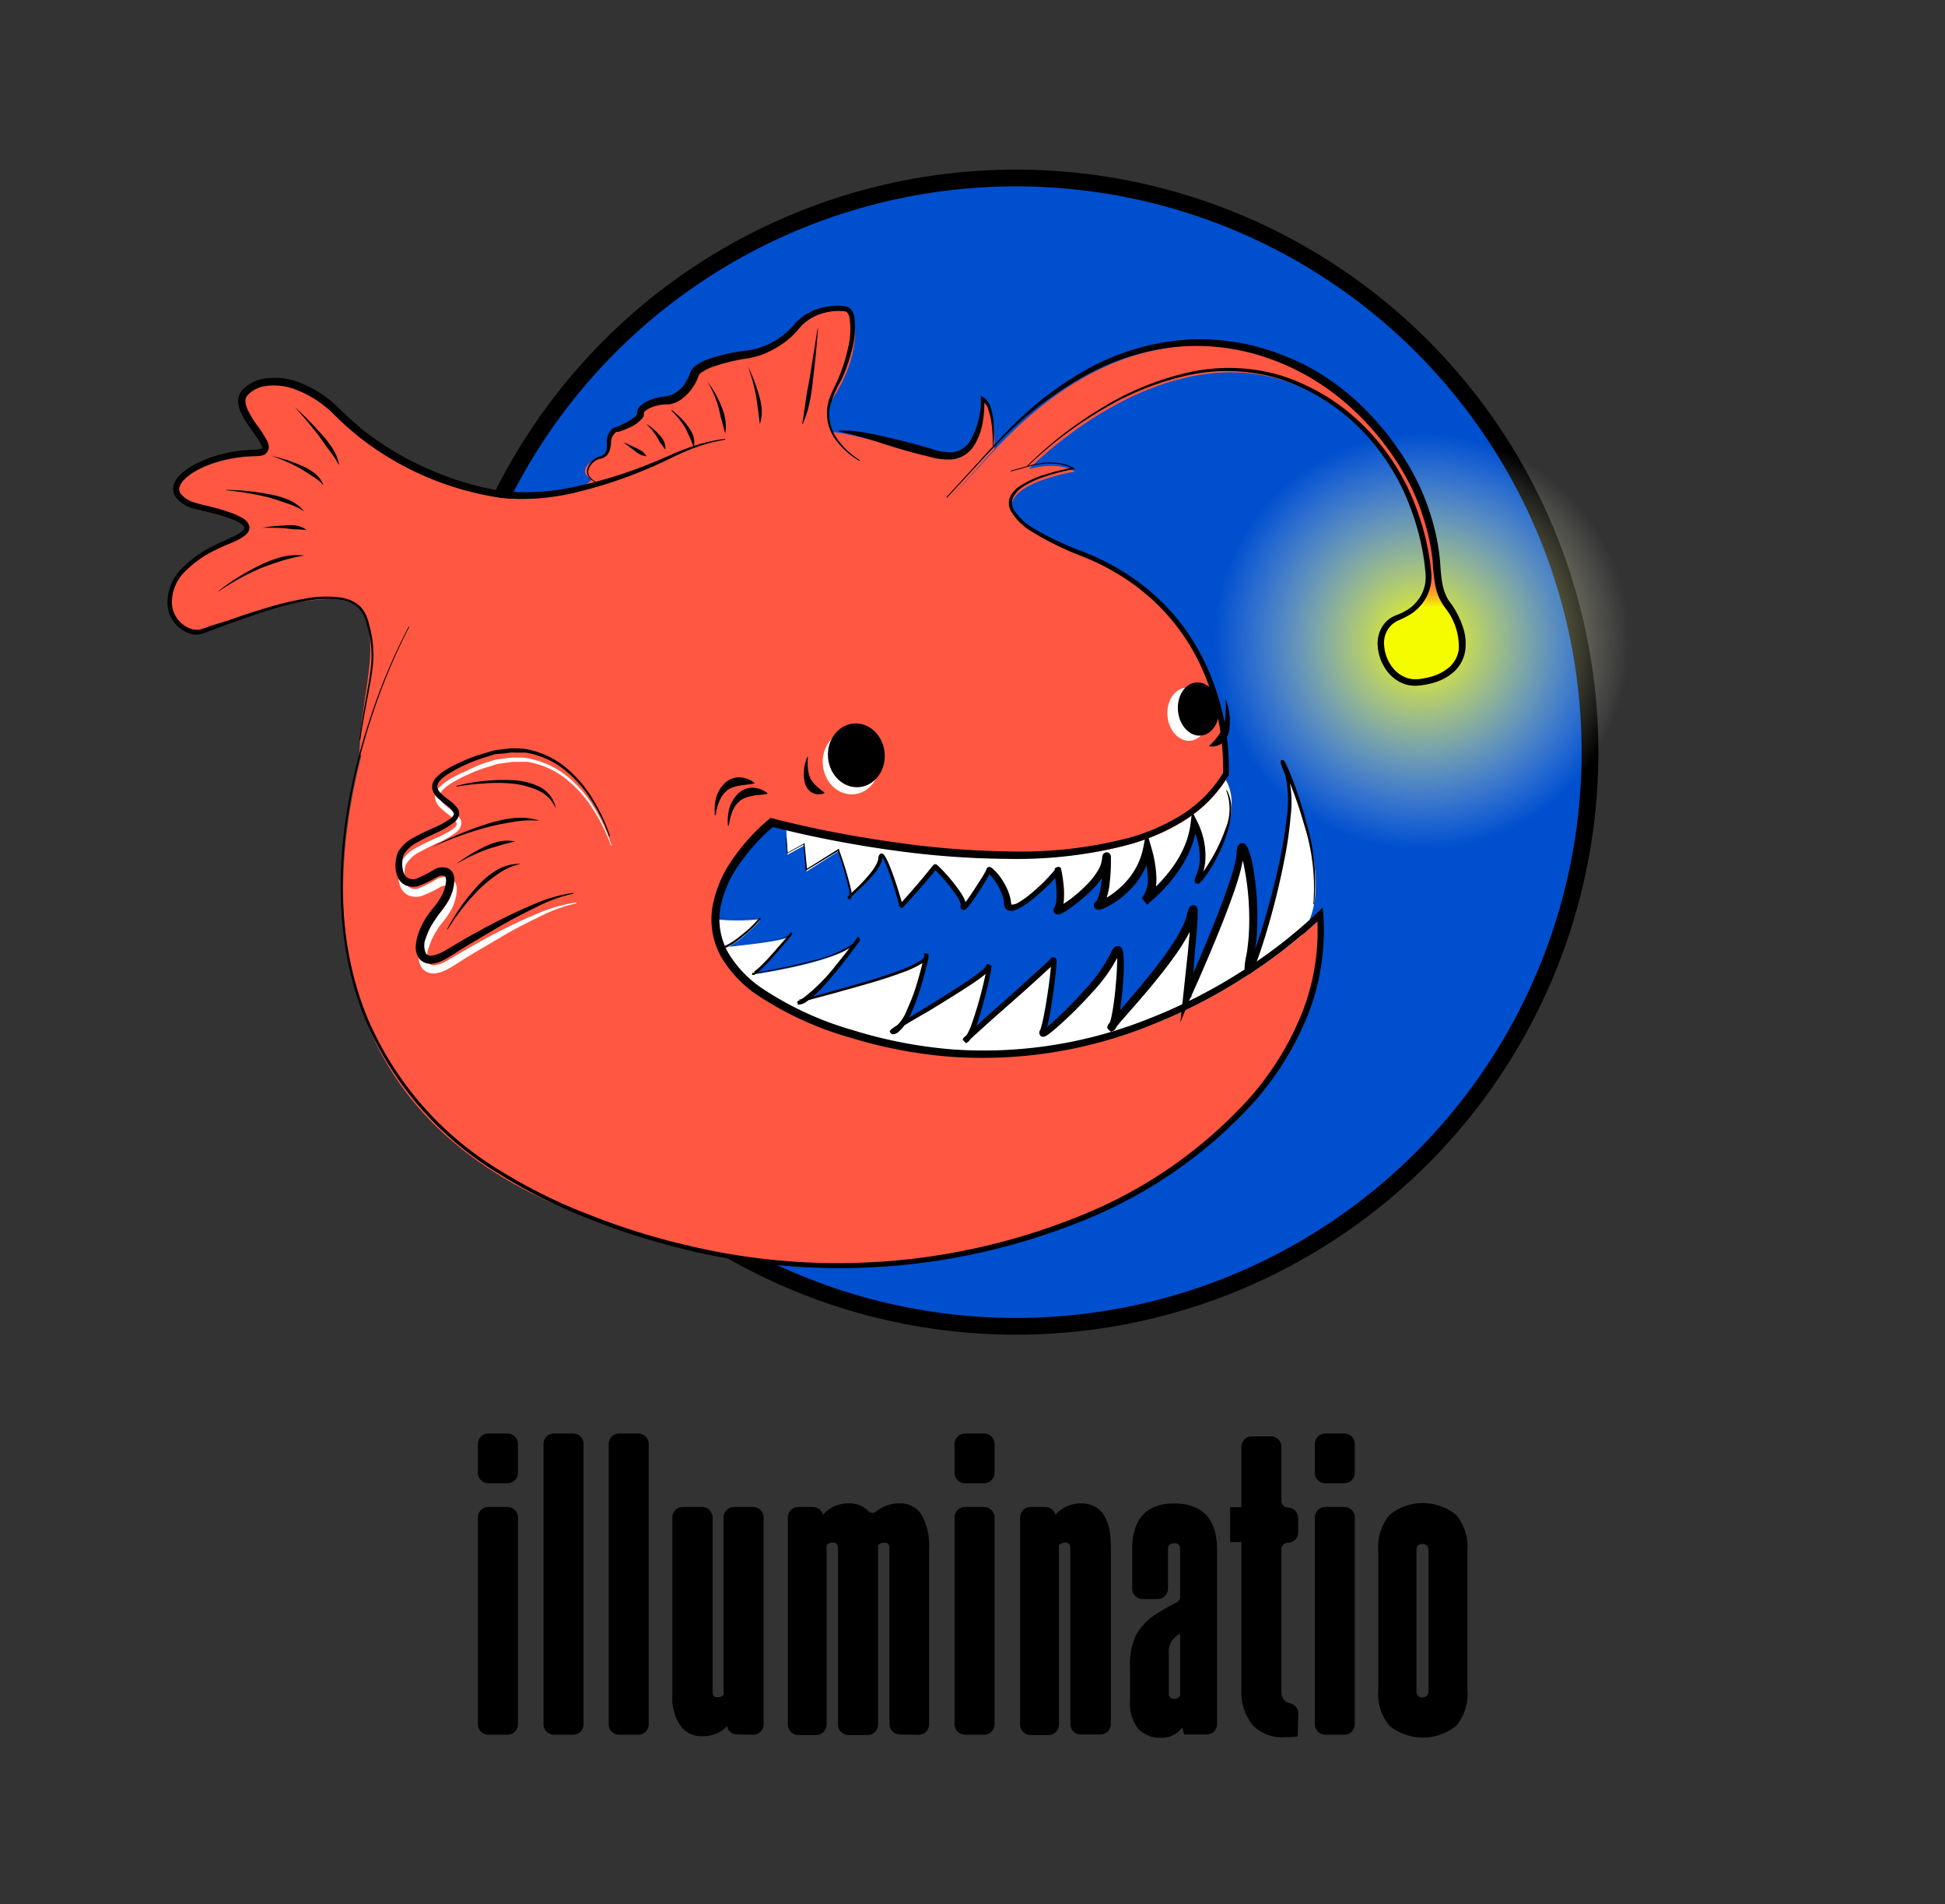 <svg xmlns="http://www.w3.org/2000/svg" xmlns:xlink="http://www.w3.org/1999/xlink" viewBox="0 0 232.14 227.23"><rect x="0" y="0" width="232.14" height="227.23" fill="#333333" stroke="none"/><defs><radialGradient id="Unbenannter_Verlauf_51" cx="169.69" cy="76.53" r="28.9" gradientUnits="userSpaceOnUse"><stop offset="0" stop-color="#f6fc00"/><stop offset="0.86" stop-color="#fff" stop-opacity="0"/></radialGradient><linearGradient id="Unbenannter_Verlauf_41" x1="169.69" y1="66.81" x2="169.69" y2="76.55" gradientUnits="userSpaceOnUse"><stop offset="0" stop-color="#f6fc02" stop-opacity="0"/><stop offset="0.09" stop-color="#f6fc02" stop-opacity="0.01"/><stop offset="0.16" stop-color="#f6fc02" stop-opacity="0.06"/><stop offset="0.23" stop-color="#f6fc02" stop-opacity="0.13"/><stop offset="0.3" stop-color="#f6fc02" stop-opacity="0.23"/><stop offset="0.37" stop-color="#f6fc01" stop-opacity="0.36"/><stop offset="0.43" stop-color="#f6fc01" stop-opacity="0.52"/><stop offset="0.5" stop-color="#f6fc01" stop-opacity="0.71"/><stop offset="0.56" stop-color="#f6fc00" stop-opacity="0.92"/><stop offset="0.58" stop-color="#f6fc00"/></linearGradient></defs><title>Illuninatio_Logo</title><g id="Ebene_6" data-name="Ebene 6"><circle cx="121.25" cy="89.76" r="68.52" style="fill:#004fce;stroke:#000;stroke-miterlimit:10;stroke-width:2px"/><path d="M57.29,175.76v-3.44a1,1,0,0,1,1-1h2.28a1,1,0,0,1,1,1v3.44a1,1,0,0,1-1,1H58.26A1,1,0,0,1,57.29,175.76Zm0,30V181.09a1,1,0,0,1,1-1h2.28a1,1,0,0,1,1,1v24.68a1,1,0,0,1-1,1H58.26A1,1,0,0,1,57.29,205.77Z" style="stroke:#000;stroke-miterlimit:10;stroke-width:0.5px"/><path d="M65.12,205.77V172.32a1,1,0,0,1,1-1h2.28a1,1,0,0,1,1,1v33.45a1,1,0,0,1-1,1H66.08A1,1,0,0,1,65.12,205.77Z" style="stroke:#000;stroke-miterlimit:10;stroke-width:0.5px"/><path d="M72.9,205.77V172.32a1,1,0,0,1,1-1h2.28a1,1,0,0,1,1,1v33.45a1,1,0,0,1-1,1H73.87A1,1,0,0,1,72.9,205.77Z" style="stroke:#000;stroke-miterlimit:10;stroke-width:0.5px"/><path d="M88,206.74a1,1,0,0,1-1-.88c0-.17,0-.35,0-.54a3.82,3.82,0,0,1-1.4,1.25,4.16,4.16,0,0,1-1.79.38,2.82,2.82,0,0,1-2.42-1.2,5.4,5.4,0,0,1-.89-3.27V181.09a1,1,0,0,1,1-1H83.8a1,1,0,0,1,1,1v20.7c0,.69.27,1,.81,1a1.25,1.25,0,0,0,1-.43V181.09a1,1,0,0,1,1-1h2.28a1,1,0,0,1,1,1v24.68a1,1,0,0,1-1,1Z" style="stroke:#000;stroke-miterlimit:10;stroke-width:0.5px"/><path d="M107.41,206.74a1,1,0,0,1-1-1V184.85c0-.69-.29-1-.86-1a1.36,1.36,0,0,0-1,.43v21.52a1,1,0,0,1-1,1h-2.28a1,1,0,0,1-1-1V184.85c0-.69-.29-1-.86-1a1.24,1.24,0,0,0-1,.43v21.52a1,1,0,0,1-1,1H95.28a1,1,0,0,1-1-1V181.09a1,1,0,0,1,1-1H97a1,1,0,0,1,1,.88,4.87,4.87,0,0,1,0,.54,3.72,3.72,0,0,1,3.27-1.85,2.87,2.87,0,0,1,2.19.84.94.94,0,0,0,1.27.08,4.6,4.6,0,0,1,.71-.47,4.11,4.11,0,0,1,1.94-.45,2.72,2.72,0,0,1,2.45,1.33,7.34,7.34,0,0,1,.81,3.79v21a1,1,0,0,1-1,1Z" style="stroke:#000;stroke-miterlimit:10;stroke-width:0.5px"/><path d="M114.18,175.76v-3.44a1,1,0,0,1,1-1h2.27a1,1,0,0,1,1,1v3.44a1,1,0,0,1-1,1h-2.27A1,1,0,0,1,114.18,175.76Zm0,30V181.09a1,1,0,0,1,1-1h2.27a1,1,0,0,1,1,1v24.68a1,1,0,0,1-1,1h-2.27A1,1,0,0,1,114.18,205.77Z" style="stroke:#000;stroke-miterlimit:10;stroke-width:0.5px"/><path d="M129,206.74a1,1,0,0,1-1-1V184.85c0-.69-.29-1-.86-1a1.27,1.27,0,0,0-1,.43v21.52a1,1,0,0,1-1,1H123a1,1,0,0,1-1-1V181.09a1,1,0,0,1,1-1h1.75a1,1,0,0,1,1,.88c0,.18,0,.36,0,.54a3.72,3.72,0,0,1,3.27-1.85c2.21,0,3.31,1.64,3.31,4.9v21.18a1,1,0,0,1-1,1Z" style="stroke:#000;stroke-miterlimit:10;stroke-width:0.5px"/><path d="M141.52,206.74a3.72,3.72,0,0,1-.17-1.33,4.08,4.08,0,0,1-1.12,1.24,2.63,2.63,0,0,1-1.63.48,3.31,3.31,0,0,1-2.58-1,4.74,4.74,0,0,1-.9-3.23V199a8.3,8.3,0,0,1,.66-3.7,6.51,6.51,0,0,1,2-2.24,17.93,17.93,0,0,1,1.62-1q.56-.32,1.17-.63a1,1,0,0,0,.53-.86v-5.65c0-.69-.32-1-.95-1s-1,.34-1,1v4.66a1,1,0,0,1-1,1h-1.77a1,1,0,0,1-1-1v-4.66q0-5.25,4.72-5.25,4.91,0,4.91,5.25V204.5c0,.44,0,.84,0,1.18a1,1,0,0,1-1,1.06Zm-.42-12.17a3.13,3.13,0,0,0-1.08.69,2.52,2.52,0,0,0-.77,2.06v4.82a.75.75,0,0,0,.28.64,1,1,0,0,0,.66.22,1,1,0,0,0,.91-.65Z" style="stroke:#000;stroke-miterlimit:10;stroke-width:0.5px"/><path d="M154.64,207l-.64.06c-.2,0-.42,0-.65,0a4.54,4.54,0,0,1-3.76-1.47,6.23,6.23,0,0,1-1.18-4V183.78h-1.34v-3.66h1.34v-7.46a1,1,0,0,1,1-1h2.28a1,1,0,0,1,1,1v6.49a1,1,0,0,0,1,1h0a1,1,0,0,1,1,1v1.72a1,1,0,0,1-1,1h0a1,1,0,0,0-1,1v16.8a1.83,1.83,0,0,0,.52,1.52,1.8,1.8,0,0,0,.71.33,1,1,0,0,1,.79,1Z" style="stroke:#000;stroke-miterlimit:10;stroke-width:0.5px"/><path d="M157.18,175.76v-3.44a1,1,0,0,1,1-1h2.27a1,1,0,0,1,1,1v3.44a1,1,0,0,1-1,1h-2.27A1,1,0,0,1,157.18,175.76Zm0,30V181.09a1,1,0,0,1,1-1h2.27a1,1,0,0,1,1,1v24.68a1,1,0,0,1-1,1h-2.27A1,1,0,0,1,157.18,205.77Z" style="stroke:#000;stroke-miterlimit:10;stroke-width:0.5px"/><path d="M164.75,185a5.69,5.69,0,0,1,1.24-4,6,6,0,0,1,7.66,0,5.69,5.69,0,0,1,1.24,4v16.82a5.6,5.6,0,0,1-1.24,3.93,6.07,6.07,0,0,1-7.66,0,5.6,5.6,0,0,1-1.24-3.93Zm6,.18c0-.78-.32-1.17-1-1.17s-.95.39-.95,1.17v16.46c0,.78.32,1.17.95,1.17s1-.39,1-1.17Z" style="stroke:#000;stroke-miterlimit:10;stroke-width:0.5px"/></g><g id="Wortmarke"><circle cx="169.69" cy="76.53" r="28.9" style="fill:url(#Unbenannter_Verlauf_51)"/><path d="M156.82,108c1.52-7.8-5.59-21.42-3.27-15.52s-5.75,29.46-4.35,22.16-1-16-1.13-12.62-6.37,17.11-6.37,17.11,1.64-14.16.56-9.74-10.11,13.43-9.46,13.24,1.82-12.23.26-8.63-9.23,10.55-8.62,9.33,1.63-9.15,1.35-8.7-11.58,10.23-10.49,9.48,3.11-9.89,2.65-8.63-13.42,8.46-11.16,7.6,4.11-10.8,3.79-8.9-17,5.6-15.08,5.43,8.59-9.65,6.77-7.21-13,4-12.28,3.87,5.21-5.52,4.47-4.64-8.6,1.34-7.93,1.5,5.12-3.77,4-3.42a23.72,23.72,0,0,1-5.06,0s-3.25,21,44.81,17.33C130.24,127,154.53,119.69,156.82,108Z" style="fill:#fff"/><path d="M145.41,92c5,4.48-3.5,15.54-2.1,12.56s-.58-6.46-.58-6.46c-.44,5.49-5.87,9.43-5.87,9.43,1.79-1.56.3-6.28.3-6.28-1,5.41-6.77,7.46-5.72,6.63s1.16-7.88.69-5-6.45,6.69-5.67,5.69,0-5,0-4.65-5.76,6.17-6,4-2.25-4.29-2.29-4-3.23,5.48-3.07,4.33-3.43-4.87-3.41-4.68a55.14,55.14,0,0,1-4.09,4.76c0-.21-2.23-7.78-2.45-5.83s-4.28,5-3.69,4.78-1.38-5.69-1.38-5.69L96.26,104l-.27-3.1L94,102,93.8,98s34.57,4.79,42.17-.71h0Z" style="fill:#fff"/><path d="M47.67,76.55l1.15-1.79S22.1,125.25,67.15,144.1c45.67,19.12,92.95-5.52,90.63-34.66,0,0-23.19,23.75-54.69,14.64S92.28,98.51,92.28,98.51s43.92,11.89,54.26-5.83c0,0,1.29-19-17.26-26.28s-1-10.12-1-10.12-1.59-1.18-4.85-.45c-.19,0-2.44.67-2.64.73l2-.58s.21-.22.6-.59c3.19-3,18.52-16.39,33.3-8.5,13.66,7.29,14,22.36,14,22.36a5.08,5.08,0,0,1-3.67,4.81c-3.84,1.38-1.77,8.18,2.5,7.71s6.61-3.27,4.31-7.8c-1.16-2.27-1.94-1.73-2.22-6.71a28.2,28.2,0,0,0-1.57-6.63,32.06,32.06,0,0,0-11.72-14.74c-6.81-4.54-22.34-10.24-39,7.16-.24.25-5.91,6.43-6.15,6.69l5.51-6.14c.07-1.43,0-4.94-1.28-5.61,0,0,.29,8.08-5.32,6.67s-10.56-3-13-3.12l.5,1.32a11,11,0,0,1,2.16,2.37l1.75.53S96.41,52.34,99.73,47c3-4.87,2.67-9.54,1.47-9.82a6.54,6.54,0,0,0-6,2.13,9.88,9.88,0,0,1-6,3.33c-1.26.11-5.78,1-6.16,2.29s-1.77,3.13-3.33,3.18-3.47.53-3.31,1.24-2.25,1.92-2.54,2a1.66,1.66,0,0,0-1.26,1.53c0,1-.25,1.61-1.12,1.76s-2.73,1.64-.82,2.57" style="fill:#ff5742"/><path d="M86.54,52.46a10.83,10.83,0,0,0-2.13.43A30.24,30.24,0,0,0,80,54.53c-3.58,1.69-13.33,6.24-21.09,4.71a35.82,35.82,0,0,1-18.4-9.61c-3.69-3.72-8.62-4.81-11-2.52s5.08,7.25,1.21,7.32c-7.74.14-13.16,5-6.5,6.56,6.07,1.37,6.67,2.2,3,3.67-11.28,4.55-6.44,12-2.92,10.67,7-2.63,18.55-6.43,19.57-1.27s-.65,8.23-1,16.24" style="fill:#ff5742"/><path d="M72.92,100.94a20.48,20.48,0,0,0-2.2-4.45,14.41,14.41,0,0,0-3.31-3.65A10.22,10.22,0,0,0,63,90.92c-.4,0-.81,0-1.22,0-.2,0-.4,0-.6,0l-.61.08-1.21.17-1.17.37a16.61,16.61,0,0,0-2.31.88,15.83,15.83,0,0,0-2.16,1.14c-.64.43-1.36,1-1.24,1.62s.91,1.1,1.55,1.61a3.18,3.18,0,0,1,.94,1,1,1,0,0,1,0,.87,1.61,1.61,0,0,1-.47.62,10.24,10.24,0,0,1-2.24,1.3c-.75.36-1.5.71-2.2,1.11a3.89,3.89,0,0,0-1.62,1.5,3.41,3.41,0,0,0,0,2.14A1.16,1.16,0,0,0,50,106a15.81,15.81,0,0,0,2.16-1.1,1.94,1.94,0,0,1,1.58-.13,1.32,1.32,0,0,1,.42.29,3.45,3.45,0,0,1,.25.41l.11.42,0,.38a5.67,5.67,0,0,1-.84,2.6,11,11,0,0,1-.77,1.08c-.25.32-.5.62-.72,1a7.89,7.89,0,0,0-1,2.09,2.32,2.32,0,0,0,0,1.92.83.83,0,0,0,.7.23l.51-.1.52-.21c.68-.34,1.41-.81,2.13-1.22,1.44-.84,2.89-1.67,4.38-2.43s3-1.49,4.54-2.13a18.39,18.39,0,0,1,4.82-1.4v.1a18.53,18.53,0,0,0-4.64,1.72c-1.5.71-3,1.5-4.39,2.33s-2.87,1.66-4.28,2.55c-.71.43-1.36.89-2.16,1.32l-.64.27a7.16,7.16,0,0,1-.7.17,1.8,1.8,0,0,1-1.56-.56,2.28,2.28,0,0,1-.45-1.51,6,6,0,0,1,.25-1.36,9.29,9.29,0,0,1,1.17-2.36c.23-.37.52-.7.78-1a8.36,8.36,0,0,0,.69-.94,4.65,4.65,0,0,0,.73-2.09c0-.35-.09-.59-.21-.61a1.09,1.09,0,0,0-.82.12,14.33,14.33,0,0,1-2.31,1.1,2.37,2.37,0,0,1-1.5-.1,2,2,0,0,1-1-1.14,3.63,3.63,0,0,1-.2-1.4,4.89,4.89,0,0,1,.27-1.36,4.5,4.5,0,0,1,2-1.85c.75-.42,1.52-.76,2.27-1.11a10.25,10.25,0,0,0,2.1-1.15c.28-.26.39-.46.27-.69a2.75,2.75,0,0,0-.75-.79c-.31-.26-.65-.51-1-.82a2.24,2.24,0,0,1-.77-1.19,1.59,1.59,0,0,1,.5-1.38,5.36,5.36,0,0,1,1-.83,15.5,15.5,0,0,1,2.26-1.15A15.92,15.92,0,0,1,58,91l1.22-.36,1.26-.16.63-.07c.22,0,.43,0,.64,0,.43,0,.85,0,1.27.09a10.56,10.56,0,0,1,4.58,2.07,14.71,14.71,0,0,1,3.3,3.78A20.56,20.56,0,0,1,73,100.91Z" style="fill:#fff"/><ellipse cx="141.78" cy="85.24" rx="2.45" ry="3.17" transform="translate(-7.04 12.99) rotate(-5.12)" style="fill:#fff"/><ellipse cx="101.58" cy="90.99" rx="3.39" ry="3.81" transform="translate(-7.71 9.43) rotate(-5.12)" style="fill:#fff"/><path d="M170.52,68.9a5.07,5.07,0,0,1-3.67,4.8c-3.84,1.38-1.77,8.18,2.5,7.71s6.61-3.26,4.31-7.8c-1.16-2.27-1.94-1.72-2.22-6.71" style="fill:url(#Unbenannter_Verlauf_41)"/><path d="M118.49,53.25a18.25,18.25,0,0,0-.19-3,7.48,7.48,0,0,0-.36-1.41,1.83,1.83,0,0,0-.78-1.05l.31-.2a12.27,12.27,0,0,1-.19,2.84,7.4,7.4,0,0,1-1,2.71,3.66,3.66,0,0,1-2.52,1.66,7.53,7.53,0,0,1-2.92-.32c-1.82-.42-3.61-.94-5.38-1.51a49.7,49.7,0,0,0-5.34-1.48v-.1a13.34,13.34,0,0,1,2.82.19c.93.14,1.84.34,2.75.55,1.82.41,3.61.89,5.4,1.4a6.69,6.69,0,0,0,2.56.45,2.9,2.9,0,0,0,2.06-1.23,9.69,9.69,0,0,0,1.36-5.14v-.38l.3.18a2.19,2.19,0,0,1,.9,1.32,7.72,7.72,0,0,1,.3,1.49,17.57,17.57,0,0,1,0,3Z"/><path d="M122.59,55.59a47.28,47.28,0,0,1,8.86-6.88,34.1,34.1,0,0,1,10.37-4.26,21.93,21.93,0,0,1,11.17.39,24.56,24.56,0,0,1,9.6,5.81A26.79,26.79,0,0,1,168.8,60a30.94,30.94,0,0,1,1.6,5.42,26.79,26.79,0,0,1,.41,2.81,5.13,5.13,0,0,1-.5,2.9,5.46,5.46,0,0,1-2,2.2l-.64.36L167,74a3.07,3.07,0,0,0-1,.66A3,3,0,0,0,165.2,77a4.83,4.83,0,0,0,.84,2.43,3.72,3.72,0,0,0,2,1.51,3.45,3.45,0,0,0,1.24.11,9.88,9.88,0,0,0,1.32-.24,5.73,5.73,0,0,0,2.33-1.15,3.48,3.48,0,0,0,1.18-2.15,7.43,7.43,0,0,0-1.59-4.92,7.24,7.24,0,0,1-.77-1.28,6.92,6.92,0,0,1-.44-1.43A23.29,23.29,0,0,1,171,67a25.2,25.2,0,0,0-1.17-5.36,25.89,25.89,0,0,0-2.19-5,32.65,32.65,0,0,0-7-8.52,28.46,28.46,0,0,0-9.51-5.45,26,26,0,0,0-10.89-1.26,28.37,28.37,0,0,0-10.52,3.31,44,44,0,0,0-9,6.56c-1.37,1.27-2.62,2.66-3.89,4l-3.8,4.12-.08-.07c2.55-2.74,5-5.55,7.62-8.24a41,41,0,0,1,8.89-6.87,28.9,28.9,0,0,1,10.7-3.55,26.44,26.44,0,0,1,11.24,1.11,29.15,29.15,0,0,1,5.23,2.25,28.79,28.79,0,0,1,4.66,3.29,33.94,33.94,0,0,1,7.16,8.79,27.18,27.18,0,0,1,2.26,5.23,25.56,25.56,0,0,1,1.16,5.6c.14,1.85.18,3.71,1.32,5.1a10.44,10.44,0,0,1,1.34,2.59,6.15,6.15,0,0,1,.35,3,4.26,4.26,0,0,1-1.47,2.64,6.34,6.34,0,0,1-2.67,1.3,9.85,9.85,0,0,1-1.44.25,4,4,0,0,1-1.53-.14,4.52,4.52,0,0,1-2.39-1.83,5.52,5.52,0,0,1-.95-2.81,3.75,3.75,0,0,1,1-2.85,3.51,3.51,0,0,1,1.31-.81l.62-.26.57-.32a4.77,4.77,0,0,0,1.75-1.9,4.48,4.48,0,0,0,.45-2.55,25.6,25.6,0,0,0-.38-2.75,29.93,29.93,0,0,0-1.53-5.32,26.28,26.28,0,0,0-6-9.24,24.35,24.35,0,0,0-9.37-5.79,21.66,21.66,0,0,0-11-.48,34.12,34.12,0,0,0-10.33,4.14,46.83,46.83,0,0,0-8.89,6.77Z"/><path d="M48.86,74.78A72.52,72.52,0,0,0,44.22,86,70.78,70.78,0,0,0,41.46,97.8c-1.13,8-.67,16.36,2.47,23.84a39.11,39.11,0,0,0,15.67,18A63.24,63.24,0,0,0,70.43,145,81.94,81.94,0,0,0,82,148.61a77,77,0,0,0,47.51-3.76,54.47,54.47,0,0,0,19.6-13.79,35,35,0,0,0,6.29-10.19,26.68,26.68,0,0,0,1.79-11.75l.66.24a60.21,60.21,0,0,1-9.63,7.46,63.62,63.62,0,0,1-10.85,5.52,53.72,53.72,0,0,1-23.92,3.77,55.38,55.38,0,0,1-12-2.29,39.66,39.66,0,0,1-11.11-5.1,14.35,14.35,0,0,1-4.27-4.53,9.23,9.23,0,0,1-1-6.18,14.47,14.47,0,0,1,2.52-5.69,23.43,23.43,0,0,1,4.18-4.55l.19-.16.25.06a131.5,131.5,0,0,0,14.07,2.77,105.09,105.09,0,0,0,14.28,1.17A51.29,51.29,0,0,0,134.68,100a23.68,23.68,0,0,0,6.47-2.84,15.24,15.24,0,0,0,4.87-5l-.05.15a29,29,0,0,0-2.64-12.81,25,25,0,0,0-8.37-10,28.41,28.41,0,0,0-5.83-3.12,36.57,36.57,0,0,1-6-2.95A6.94,6.94,0,0,1,120.66,61a1.94,1.94,0,0,1-.09-1.74A3.34,3.34,0,0,1,121.73,58a11.73,11.73,0,0,1,3.06-1.39,23.07,23.07,0,0,1,3.26-.78l0,.15a4.66,4.66,0,0,0-1.77-.61,7.63,7.63,0,0,0-1.91,0,10.3,10.3,0,0,0-1.88.39l-1.86.51,0-.1,1.86-.51a11,11,0,0,1,1.89-.41,7.41,7.41,0,0,1,1.94,0,4.76,4.76,0,0,1,1.86.62l.18.12-.22,0a25.31,25.31,0,0,0-3.22.82,11.3,11.3,0,0,0-3,1.4,3.08,3.08,0,0,0-1,1.18,1.65,1.65,0,0,0,.1,1.48,6.91,6.91,0,0,0,2.36,2.19,36.54,36.54,0,0,0,6,2.82A29.14,29.14,0,0,1,135.25,69a25.61,25.61,0,0,1,8.62,10.2,29.61,29.61,0,0,1,2.8,13.11v.08l0,.08a16,16,0,0,1-5.06,5.26,24.75,24.75,0,0,1-6.66,3,52,52,0,0,1-14.36,1.77,103.75,103.75,0,0,1-14.42-1.08,132.23,132.23,0,0,1-14.19-2.79l.44-.09a22.87,22.87,0,0,0-4,4.34A13.67,13.67,0,0,0,86,108.18a8.19,8.19,0,0,0,.92,5.53,13.42,13.42,0,0,0,4,4.21,38.52,38.52,0,0,0,10.82,5,54.88,54.88,0,0,0,11.76,2.3,53,53,0,0,0,23.54-3.62,63.45,63.45,0,0,0,10.73-5.41,60,60,0,0,0,9.51-7.32l.59-.58.07.82a27.68,27.68,0,0,1-1.87,12.08,35.87,35.87,0,0,1-6.45,10.38,55.25,55.25,0,0,1-19.89,13.91,77.41,77.41,0,0,1-47.86,3.65,84.21,84.21,0,0,1-11.61-3.69,64.41,64.41,0,0,1-10.88-5.47,39.5,39.5,0,0,1-15.73-18.17c-3.13-7.56-3.56-16-2.39-24A69.48,69.48,0,0,1,44.08,86a71.94,71.94,0,0,1,4.69-11.21Z"/><path d="M102.57,55a9.23,9.23,0,0,1-2.85-2.54,5.38,5.38,0,0,1-1-3.68,6.13,6.13,0,0,1,.53-1.88c.27-.59.56-1.14.8-1.72a19,19,0,0,0,1.15-3.59,9.1,9.1,0,0,0,.19-3.66,1.27,1.27,0,0,0-.32-.68c-.06-.1-.44-.12-.72-.14a6.44,6.44,0,0,0-1.8.18,5.63,5.63,0,0,0-3.06,1.77,9.8,9.8,0,0,1-3,2.53,9.52,9.52,0,0,1-3.74,1.25,22.33,22.33,0,0,0-3.6.91,5.49,5.49,0,0,0-1.53.78c-.22.2-.17.15-.34.59a5.11,5.11,0,0,1-.48.93,5.81,5.81,0,0,1-1.39,1.54,3.58,3.58,0,0,1-1,.53,3.53,3.53,0,0,1-.56.14l-.29,0h-.22a5.36,5.36,0,0,0-1.69.4,2.63,2.63,0,0,0-.68.42.43.43,0,0,0-.12.18s0-.08,0,.19a.77.77,0,0,1-.15.42A4.28,4.28,0,0,1,75,51.08c-.3.14-.6.26-.91.37l-.24.08-.23,0a.65.65,0,0,0-.26.19,1.56,1.56,0,0,0-.39.7c-.08.26,0,.58-.11.92a1.87,1.87,0,0,1-.42,1,1.56,1.56,0,0,1-.94.43A2,2,0,0,0,70.26,56a1,1,0,0,0,.1.85,1.8,1.8,0,0,0,.69.59l0,.09a2,2,0,0,1-.78-.6,1.17,1.17,0,0,1-.16-1,2.22,2.22,0,0,1,1.34-1.43,1.21,1.21,0,0,0,.74-.39,1.57,1.57,0,0,0,.25-.79c0-.15,0-.3,0-.45a2.37,2.37,0,0,1,0-.53,2.21,2.21,0,0,1,.46-1A1.2,1.2,0,0,1,73.4,51l.24-.07.2-.08c.28-.12.56-.26.83-.4a4.66,4.66,0,0,0,1.37-1c0-.12,0,.16,0-.31a1.29,1.29,0,0,1,.33-.64,3.2,3.2,0,0,1,.91-.62,6.23,6.23,0,0,1,2-.56,3.35,3.35,0,0,0,2.63-1.85,3.9,3.9,0,0,0,.39-.76c.07-.15.06-.21.2-.51a1.81,1.81,0,0,1,.44-.5,6.24,6.24,0,0,1,1.86-.93,21.8,21.8,0,0,1,3.8-.88,8.69,8.69,0,0,0,3.48-1,9,9,0,0,0,2.83-2.31,6.4,6.4,0,0,1,3.47-1.92,7.37,7.37,0,0,1,2-.16l.5.06a1.09,1.09,0,0,1,.59.26,1.87,1.87,0,0,1,.49,1,9.8,9.8,0,0,1-.27,3.9,20,20,0,0,1-1.27,3.63A11.61,11.61,0,0,0,99,48.81a5.06,5.06,0,0,0,.9,3.52,9.09,9.09,0,0,0,2.73,2.58Z"/><path d="M42.89,88.28c.21-1.53.46-3.06.72-4.58s.58-3,.7-4.56a12.41,12.41,0,0,0-.51-4.53,4.54,4.54,0,0,0-.95-2,3.85,3.85,0,0,0-2-1,12.85,12.85,0,0,0-4.54.15,38.32,38.32,0,0,0-4.46,1.13c-1.47.45-2.92,1-4.37,1.49l-2.17.81c-.36.13-.7.28-1.09.41A2.7,2.7,0,0,1,23,75.7a3.89,3.89,0,0,1-3-3.5,5.68,5.68,0,0,1,1.74-4.39,13.36,13.36,0,0,1,3.84-2.72c.69-.36,1.45-.65,2.12-1a5.91,5.91,0,0,0,1-.53c.28-.19.52-.47.47-.61s-.3-.41-.6-.57a6.51,6.51,0,0,0-1-.46,19.6,19.6,0,0,0-2.18-.65c-.74-.2-1.49-.33-2.27-.57a4,4,0,0,1-2.12-1.35A1.71,1.71,0,0,1,20.69,58a2.79,2.79,0,0,1,.64-1.16,7,7,0,0,1,2-1.46,15.1,15.1,0,0,1,4.51-1.47,18.34,18.34,0,0,1,2.35-.24,3.17,3.17,0,0,0,1-.12c.1-.06.08,0,.09-.09a.88.88,0,0,0-.09-.35c-.61-1.25-1.78-2.41-2.45-3.92a3.14,3.14,0,0,1-.31-1.29,1.93,1.93,0,0,1,.51-1.37,4.75,4.75,0,0,1,2.22-1.27,8,8,0,0,1,4.83.49,13.61,13.61,0,0,1,4,2.53c.6.55,1.12,1.09,1.68,1.6s1.14,1,1.73,1.49A35.32,35.32,0,0,0,51.2,56a35.16,35.16,0,0,0,8.72,2.6A27.11,27.11,0,0,0,69,58a53.19,53.19,0,0,0,8.78-2.75c1.43-.55,2.81-1.25,4.28-1.77a19.37,19.37,0,0,1,4.5-1.11v.1a19.35,19.35,0,0,0-4.41,1.27c-1.43.56-2.78,1.31-4.21,1.92a53.34,53.34,0,0,1-8.79,3,27,27,0,0,1-9.32.76,35.76,35.76,0,0,1-17.05-7.33c-.61-.5-1.2-1-1.78-1.53s-1.13-1.11-1.67-1.6a12.67,12.67,0,0,0-3.75-2.35,7.17,7.17,0,0,0-4.24-.48,3.63,3.63,0,0,0-1.76,1c-.4.39-.34,1-.06,1.68a12.17,12.17,0,0,0,1.13,1.9,12.93,12.93,0,0,1,1.28,2,1.7,1.7,0,0,1,.15.77,1,1,0,0,1-.59.77,3.61,3.61,0,0,1-1.3.18,17,17,0,0,0-2.25.21,14.35,14.35,0,0,0-4.28,1.35,6.23,6.23,0,0,0-1.74,1.28c-.47.52-.71,1.16-.36,1.65a3.34,3.34,0,0,0,1.73,1.07c.69.22,1.46.37,2.21.57a22.5,22.5,0,0,1,2.25.7,7.25,7.25,0,0,1,1.1.51,1.68,1.68,0,0,1,.92,1.07,1,1,0,0,1-.26.78,2.22,2.22,0,0,1-.49.44,7.54,7.54,0,0,1-1.07.59c-.74.32-1.43.57-2.11.93a12.71,12.71,0,0,0-3.69,2.56,5.13,5.13,0,0,0-1.63,3.93,3.39,3.39,0,0,0,2.58,3.06,2.12,2.12,0,0,0,1-.07c.34-.1.71-.26,1.07-.38L27.36,74c1.46-.52,2.92-1,4.41-1.45a38.63,38.63,0,0,1,4.52-1.09,12.81,12.81,0,0,1,4.66-.1,4.11,4.11,0,0,1,2.11,1.08,4.68,4.68,0,0,1,1,2.14,12.64,12.64,0,0,1,.46,4.62c-.14,1.55-.47,3.06-.75,4.57s-.55,3-.78,4.56Z"/><ellipse cx="142.41" cy="84.39" rx="2.45" ry="3.17" transform="matrix(1, -0.09, 0.09, 1, -6.96, 13.04)"/><ellipse cx="102.21" cy="90.14" rx="3.39" ry="3.81" transform="translate(-7.64 9.48) rotate(-5.12)"/><path d="M86.88,98.53A6.15,6.15,0,0,1,87,96.67a3.82,3.82,0,0,1,.9-1.75A2.49,2.49,0,0,1,89.72,94a3,3,0,0,1,1.86.64l0,.1a6.46,6.46,0,0,1-.92.12c-.28.07-.57,0-.82.13a3.22,3.22,0,0,0-1.41.49,3.15,3.15,0,0,0-1,1.31A6.18,6.18,0,0,0,87,98.53Z"/><path d="M85.33,97.28a5.9,5.9,0,0,1,.09-1.87,3.75,3.75,0,0,1,.89-1.75,2.49,2.49,0,0,1,1.86-.89,3,3,0,0,1,1.86.64l0,.1a6.46,6.46,0,0,1-.92.12c-.28.08-.57.05-.81.13a3.34,3.34,0,0,0-1.42.49,3.15,3.15,0,0,0-1,1.31,6.18,6.18,0,0,0-.46,1.71Z"/><path d="M96.43,90.32a6.66,6.66,0,0,0,0,1.34,3.47,3.47,0,0,0,.29,1.23,3.43,3.43,0,0,0,.66.85,7.49,7.49,0,0,0,1,.82v.1a1.72,1.72,0,0,1-1.57-.13A2,2,0,0,1,96,93.12a4.9,4.9,0,0,1,.38-2.83Z"/><path d="M146.32,83.53a7,7,0,0,1,.42,3.3,2.7,2.7,0,0,1-.68,1.69,2,2,0,0,1-1.72.54l0-.09a6.31,6.31,0,0,0,1-1.1,4.54,4.54,0,0,0,.93-2.72,8.45,8.45,0,0,0,0-1.59Z"/><path d="M72.7,99.82a20.41,20.41,0,0,0-2.2-4.44,13.91,13.91,0,0,0-3.31-3.65,10.11,10.11,0,0,0-4.46-1.92c-.4,0-.81,0-1.22,0a4,4,0,0,0-.6,0l-.61.09L59.09,90l-1.17.37a18.49,18.49,0,0,0-2.31.87,16.5,16.5,0,0,0-2.16,1.15c-.64.42-1.36,1-1.24,1.61s.92,1.1,1.55,1.62a3.24,3.24,0,0,1,.94,1,1,1,0,0,1,0,.88,1.69,1.69,0,0,1-.47.62A10.66,10.66,0,0,1,52,99.42c-.75.36-1.5.7-2.2,1.11a3.77,3.77,0,0,0-1.62,1.5,3.38,3.38,0,0,0,0,2.13,1.17,1.17,0,0,0,1.53.69,16,16,0,0,0,2.16-1.11,2,2,0,0,1,1.58-.13,1.35,1.35,0,0,1,.42.3,2,2,0,0,1,.25.41l.11.41,0,.39a5.67,5.67,0,0,1-.84,2.6,12.32,12.32,0,0,1-.77,1.08,9.51,9.51,0,0,0-.71,1,7.86,7.86,0,0,0-1.06,2.08,2.3,2.3,0,0,0,0,1.93.8.8,0,0,0,.69.23,4.64,4.64,0,0,0,.51-.11l.52-.2c.68-.34,1.41-.81,2.13-1.23,1.44-.84,2.89-1.66,4.38-2.42s3-1.49,4.54-2.13a18.8,18.8,0,0,1,4.82-1.41v.1a18.53,18.53,0,0,0-4.64,1.72c-1.49.72-3,1.51-4.39,2.33s-2.87,1.67-4.28,2.55c-.71.44-1.36.89-2.16,1.33l-.63.27c-.23.06-.47.12-.71.16a1.79,1.79,0,0,1-1.56-.55,2.29,2.29,0,0,1-.45-1.51,6,6,0,0,1,.25-1.36,9.12,9.12,0,0,1,1.17-2.36,11.74,11.74,0,0,1,.78-1,6.73,6.73,0,0,0,.69-1,4.61,4.61,0,0,0,.73-2.08c0-.36-.09-.59-.21-.62a1.16,1.16,0,0,0-.82.13,15.55,15.55,0,0,1-2.3,1.1,2.46,2.46,0,0,1-1.51-.1,2,2,0,0,1-1-1.15,3.56,3.56,0,0,1-.2-1.39,5,5,0,0,1,.27-1.37,4.64,4.64,0,0,1,2-1.84c.75-.42,1.52-.76,2.27-1.11a10,10,0,0,0,2.1-1.16c.29-.25.39-.46.27-.68a2.91,2.91,0,0,0-.75-.8c-.31-.26-.65-.51-1-.81a2.32,2.32,0,0,1-.77-1.2,1.6,1.6,0,0,1,.5-1.38,5.3,5.3,0,0,1,1-.82,16.62,16.62,0,0,1,2.26-1.16,17.13,17.13,0,0,1,2.37-.86L59,89.54l1.26-.16.64-.07a4.42,4.42,0,0,1,.63,0c.43,0,.85,0,1.27.09a10.39,10.39,0,0,1,4.58,2.07,14.55,14.55,0,0,1,3.3,3.78,20.48,20.48,0,0,1,2.12,4.52Z"/><path d="M85.44,109.51c.91.07,1.82.12,2.72.14.46,0,.91,0,1.36,0l.67-.07.33-.08s.18,0,.23.09,0,.15-.06.21a12.26,12.26,0,0,1-2,1.92c-.35.29-.72.57-1.09.84a5.8,5.8,0,0,1-.59.36,1.87,1.87,0,0,1-.32.15.71.71,0,0,1-.21,0,.16.16,0,0,1-.09,0c0-.2.07-.12.06-.15l.1,0c1.81-.27,3.62-.41,5.41-.72.45-.08.89-.16,1.33-.27a6,6,0,0,0,.64-.2,1.55,1.55,0,0,0,.29-.14.31.31,0,0,0,.11-.08l0-.06,0,0s.33.26.17.15c-.58.7-1.17,1.39-1.78,2.08s-1.21,1.36-1.87,2l-.52.46a2.49,2.49,0,0,1-.32.2l-.11,0a.21.21,0,0,1-.11,0c-.14,0,.14-.42.07-.26l.17,0,1.34-.22c1.79-.32,3.57-.69,5.32-1.16a15.07,15.07,0,0,0,5-2,2.4,2.4,0,0,0,.44-.46l.21-.28,0,0c-.22-.21.39.2.29.21l0,.08-.1.14-.81,1.1q-.83,1.09-1.68,2.16c-.58.71-1.17,1.41-1.79,2.08a12.24,12.24,0,0,1-2.06,1.86,1.73,1.73,0,0,1-.72.29h-.1a.2.2,0,0,1-.08,0c0,.25-.2-.42-.11-.38a.84.84,0,0,1,.22-.11l.34-.11,1.32-.37,2.63-.72c1.75-.48,3.5-1,5.23-1.53.86-.28,1.72-.57,2.56-.89a12.45,12.45,0,0,0,2.41-1.15,1.05,1.05,0,0,0,.38-.38,1.34,1.34,0,0,0,.05-.24c-.11,0,.94.16.5.1v0l0,.08,0,.16-.33,1.33c-.22.89-.47,1.77-.74,2.64a26.77,26.77,0,0,1-1,2.59,5.57,5.57,0,0,1-1.64,2.35,1.66,1.66,0,0,1-.37.16l-.12,0a.17.17,0,0,1-.12,0c0,.11-.47-.36-.25-.42a.69.69,0,0,1,.13-.16l.08-.06c.2-.15.39-.28.58-.4l1.16-.74,2.33-1.43c1.55-.95,3.09-1.9,4.6-2.91a21.94,21.94,0,0,0,2.17-1.58,1.26,1.26,0,0,0,.35-.39.56.56,0,0,1,.07-.15c.11-.33.9.22.59.18v.08l0,.2-.06.34c-.09.46-.19.9-.29,1.35a49.55,49.55,0,0,1-1.49,5.29,7.91,7.91,0,0,1-.59,1.3,1.65,1.65,0,0,1-.24.34,1.16,1.16,0,0,1-.21.16c-.09-.18.1.48-.53-.35.07-.21.08-.15.1-.19l.07-.08.51-.48,2-1.83,4.08-3.63,2-1.82,1-.91.49-.46.23-.23,0,0c-.12,0,.37-.32.49-.15a.45.45,0,0,1,.23.3c0,.13,0,.18,0,.25-.11,1.89-.39,3.66-.67,5.48a27.47,27.47,0,0,1-.57,2.72,3.79,3.79,0,0,1-.12.36.94.94,0,0,1-.06.12s0,0,0-.1-.1-.3-.22-.31-.18,0-.21,0a3.23,3.23,0,0,0,.47-.33c.34-.27.68-.56,1-.86a51.14,51.14,0,0,0,3.8-3.85,18.58,18.58,0,0,0,3.06-4.34,2.91,2.91,0,0,1,.18-.35,1.5,1.5,0,0,1,.14-.2l.1-.1a.69.69,0,0,1,.24-.14.58.58,0,0,1,.38,0,.47.47,0,0,1,.22.18.91.91,0,0,1,.14.29,2.35,2.35,0,0,1,.09.41,11.64,11.64,0,0,1,.06,1.43c0,.92-.07,1.84-.15,2.76s-.19,1.82-.33,2.73c-.08.46-.16.92-.27,1.39,0,.12-.07.23-.12.37a1.13,1.13,0,0,1-.09.22l-.08.13a.67.67,0,0,1-.38.23c0,.25-.72-.43-.54-.51a.59.59,0,0,1,.06-.22l.07-.12.12-.16.22-.29c1.19-1.4,2.4-2.75,3.55-4.15s2.28-2.81,3.3-4.29a22.36,22.36,0,0,0,1.4-2.27,10.4,10.4,0,0,0,.55-1.18c.07-.2.14-.4.19-.6s.11-.45.19-.7c0-.06.05-.13.1-.22l.05-.1a.62.62,0,0,1,.26-.2.5.5,0,0,1,.64.23.71.71,0,0,1,.07.16,3.15,3.15,0,0,1,0,.46c0,.25,0,.48,0,.71l-.09,1.38-.25,2.73L142.2,119l-.94-.27c1.32-2.93,2.6-5.9,3.79-8.89q.9-2.23,1.67-4.52c.25-.75.5-1.52.67-2.27l.13-.57.07-.54c0-.18,0-.43.06-.67l.06-.22a.54.54,0,0,1,.11-.19.24.24,0,0,1,.08-.1.62.62,0,0,1,.27-.13.6.6,0,0,1,.56.23,2.51,2.51,0,0,1,.14.21,10.1,10.1,0,0,1,.69,2.47c.15.81.26,1.62.34,2.43a33.53,33.53,0,0,1,.13,4.91c0,.81-.11,1.63-.23,2.45s-.33,1.66-.36,2.32c0,0,0,.1-.06-.07a.35.35,0,0,0-.21-.13.33.33,0,0,0-.23,0s-.06,0-.05,0a1.21,1.21,0,0,0,.11-.19,4.12,4.12,0,0,0,.24-.52c.16-.36.3-.73.44-1.11.27-.75.53-1.51.77-2.28a91.51,91.51,0,0,0,2.43-9.34c.31-1.58.57-3.16.73-4.76a13.49,13.49,0,0,0-.2-4.71L153,91.52l-.09-.3-.05-.16V91s0,0,0-.06,0,0,0-.15.28-.07.3-.07.1.07.09.07a2.8,2.8,0,0,1,.33.59c.35.75.64,1.5.92,2.26q.84,2.3,1.45,4.65a24.66,24.66,0,0,1,.89,9.62h-.09a24.68,24.68,0,0,0-1.11-9.53,48.09,48.09,0,0,0-1.54-4.57c-.29-.75-.6-1.5-.94-2.21-.08-.17-.2-.39-.25-.47s0,0,.06,0,.08.08.27-.07l0-.1v0l0,.13.09.28.43,1.14a13.58,13.58,0,0,1,.28,4.91,46,46,0,0,1-.68,4.83,90.34,90.34,0,0,1-2.34,9.44c-.24.77-.49,1.55-.76,2.32-.13.38-.27.76-.43,1.15-.08.19-.16.38-.26.58a3.64,3.64,0,0,1-.2.33.85.85,0,0,1-.16.14.46.46,0,0,1-.3,0,.4.4,0,0,1-.27-.16.61.61,0,0,1-.1-.37c0-1,.26-1.66.34-2.46a23.62,23.62,0,0,0,.2-2.38,33,33,0,0,0-.18-4.77c-.09-.8-.21-1.59-.36-2.36a9.84,9.84,0,0,0-.62-2.18l0,0a.37.37,0,0,0,.32.09.35.35,0,0,0,.2-.1l0,0s0-.07,0-.06v.07c0,.16,0,.32-.05.54l-.07.66-.13.62c-.18.82-.42,1.6-.67,2.38-.52,1.54-1.09,3.06-1.69,4.57-1.2,3-2.48,6-3.82,8.94L140.88,122l.33-3.09.58-5.42.25-2.71.08-1.34c0-.23,0-.45,0-.66s0-.22,0-.22a.13.13,0,0,0,0,.08.46.46,0,0,0,.58.2c.16-.07.16-.11.19-.15h0l0,.09c-.06.18-.11.39-.17.61a7.36,7.36,0,0,1-.22.71,12.71,12.71,0,0,1-.6,1.29,24.66,24.66,0,0,1-1.46,2.37c-1.06,1.52-2.21,2.95-3.38,4.35s-2.4,2.76-3.57,4.13l-.2.25-.09.11s0,0,0,0,0,0,0-.13-.49-.71-.49-.47a.31.31,0,0,0-.24.12s0,0,0,0,0-.06,0-.09.06-.19.09-.29c.1-.41.18-.85.26-1.29.14-.88.25-1.78.33-2.68s.16-1.8.17-2.69a9.08,9.08,0,0,0,0-1.29,2.43,2.43,0,0,0-.05-.26s0-.08,0,0l.1.07c.08,0,.2,0,.22,0a.19.19,0,0,0,.09,0l0,0,0,.08c-.05.07-.09.17-.14.26a19.07,19.07,0,0,1-3.22,4.53,49.23,49.23,0,0,1-3.89,3.89c-.35.31-.7.61-1.07.9a3,3,0,0,1-.67.43.48.48,0,0,1-.37,0c-.15,0-.3-.33-.26-.37a.35.35,0,0,1,0-.18c0-.15.07-.16.08-.2a1.83,1.83,0,0,0,.1-.28c.24-.83.4-1.74.56-2.62.29-1.77.57-3.61.68-5.36v-.09c0-.08,0,.18.2.23s.56-.17.42-.11a.37.37,0,0,1-.09.11l-.26.25-.5.47-1,.92-2,1.81-4.09,3.61-2,1.81-.49.46,0,0s0,.07,0-.12c-.63-.8-.4-.18-.47-.36l.06,0a1,1,0,0,0,.16-.22,7,7,0,0,0,.53-1.18,46.19,46.19,0,0,0,1.5-5.2c.1-.45.2-.89.28-1.33l.06-.32,0-.14h0c-.3-.07.48.44.56.15,0,0,0,0,0,0a1.85,1.85,0,0,1-.52.64,21.75,21.75,0,0,1-2.25,1.63c-1.53,1-3.08,1.95-4.64,2.9L108.53,122l-1.15.72c-.19.13-.38.25-.54.37l-.06,0s0,.05,0,0c.2,0-.23-.48-.21-.38h0l.25-.11a5.09,5.09,0,0,0,1.43-2.09,24.78,24.78,0,0,0,1-2.53c.27-.86.52-1.73.74-2.61l.33-1.32,0-.17,0-.08v0c-.44-.09.64,0,.51.08a1.27,1.27,0,0,1-.09.42,1.57,1.57,0,0,1-.56.58,12.29,12.29,0,0,1-2.52,1.19c-.86.32-1.73.61-2.6.88-1.74.55-3.5,1-5.25,1.51l-2.64.71-1.31.36-.32.1s-.13,0-.09,0-.07-.58-.09-.34h.08A1.3,1.3,0,0,0,96,119a21.43,21.43,0,0,0,3.78-3.83c.57-.7,1.14-1.41,1.69-2.13l.81-1.09.09-.14,0-.06c-.07,0,.52.38.28.2l0,0-.2.27a3.5,3.5,0,0,1-.5.52,9.19,9.19,0,0,1-2.47,1.27c-.86.31-1.73.57-2.62.8-1.76.47-3.55.83-5.35,1.14l-1.35.22-.17,0c-.09.16.16-.21,0-.24l0,0h0a1.64,1.64,0,0,0,.26-.17,5.08,5.08,0,0,0,.5-.44c.65-.62,1.27-1.3,1.87-2s1.21-1.37,1.79-2.06c-.14-.14.22.15.17.14l0,0-.06.07a.79.79,0,0,1-.15.12,2.41,2.41,0,0,1-.33.15,4,4,0,0,1-.67.2c-.44.11-.89.19-1.34.27-1.8.3-3.63.43-5.42.68l-.07,0s0,.07,0-.1,0,0,0,0a.31.31,0,0,0,.13,0,1.94,1.94,0,0,0,.3-.13l.57-.35c.37-.26.73-.54,1.08-.83a12.29,12.29,0,0,0,1.94-1.87.41.41,0,0,0,.05-.11s0,0-.07,0l-.33.08q-.34,0-.69.06c-.46,0-.91,0-1.37,0-.91,0-1.82-.08-2.73-.16Z"/><path d="M93.85,100l.17,1.84-.09-.05,2-1.12.1-.06v.12l.3,3.09-.15-.07,3.82-2.39.14-.09,0,.15a40.82,40.82,0,0,1,1.44,4.76,4.44,4.44,0,0,1,.08.65.63.63,0,0,1-.1.4.32.32,0,0,1-.17.09h-.06c-.07,0-.17-.12-.15-.15a.28.28,0,0,1,0-.14c0-.07.09-.1.12-.14.3-.31.6-.58.9-.87a18.84,18.84,0,0,0,1.67-1.8,7.34,7.34,0,0,0,.68-1,3.54,3.54,0,0,0,.23-.53c.07-.19,0-.33.14-.62a.27.27,0,0,1,.09-.13.27.27,0,0,1,.22-.09.44.44,0,0,1,.26.15,1.68,1.68,0,0,1,.2.29c.11.19.2.38.29.57.17.39.32.77.47,1.16.29.78.55,1.57.8,2.36l.36,1.2.08.3,0,.16,0,.11v.06c-.1-.08.2.3-.21-.25l-.14,0h0c.11-.11.27-.28.4-.43,1.1-1.22,2.18-2.48,3.21-3.75a4.85,4.85,0,0,0,.34-.46.33.33,0,0,0,0,.08c0,.22,0-.28.34-.27l.08,0a.58.58,0,0,1,.12.08l.13.11.23.22c.3.3.59.61.86.92a18.84,18.84,0,0,1,1.57,2,5,5,0,0,1,.61,1.18,1.22,1.22,0,0,1,.05.4v.11s0,0,0-.06-.08-.13-.17-.14a.25.25,0,0,0-.15,0,2.79,2.79,0,0,0,.33-.37c.48-.64.93-1.34,1.36-2l.64-1,.3-.53.14-.26,0-.05s0,.05,0,0a.36.36,0,0,1,.35-.28.58.58,0,0,1,.33.14,6.83,6.83,0,0,1,1.59,2.07,5.61,5.61,0,0,1,.5,1.21,4.58,4.58,0,0,1,.15.64,1.32,1.32,0,0,0,.08.44c-.06,0,.38,0,.7-.19a9.78,9.78,0,0,0,1-.64,21.65,21.65,0,0,0,3.48-3.34s0-.09,0,0a.63.63,0,0,1,0-.12c-.27.14.37-.44.66-.12a.76.76,0,0,1,.09.15l0,.11.08.33.1.63c.06.42.11.84.14,1.26a11.28,11.28,0,0,1,0,1.3,2.76,2.76,0,0,1-.4,1.4h0s0,0,0,0a.4.4,0,0,0,0-.16c0-.19-.3-.32-.27-.29a.16.16,0,0,0-.12,0s0,0,0,0l.22-.1a5.51,5.51,0,0,0,.5-.3c.33-.22.66-.45,1-.7a18.21,18.21,0,0,0,1.8-1.6,9.24,9.24,0,0,0,1.43-1.86,3,3,0,0,0,.35-1l.06-.33,0-.17a1.32,1.32,0,0,1,.12-.29.55.55,0,0,1,.11-.11.51.51,0,0,1,.41-.1.45.45,0,0,1,.28.19l.07.11a.62.62,0,0,1,.05.18,2,2,0,0,1,0,.2v.34a19.56,19.56,0,0,1-.14,2.54,7.62,7.62,0,0,1-.66,2.58,1.26,1.26,0,0,1-.31.38s-.06.06,0,0v0a.34.34,0,0,0,.06-.18.49.49,0,0,0-.21-.43c-.23-.1-.15,0-.2-.07h0a1.84,1.84,0,0,0,.43-.16,7.2,7.2,0,0,0,1-.58,10,10,0,0,0,1.78-1.54,8.52,8.52,0,0,0,2.11-4.12l.39-2,.58,2a14.53,14.53,0,0,1,.59,3.34,6.57,6.57,0,0,1-.13,1.76,3.09,3.09,0,0,1-.92,1.69l-.61-.77a16.15,16.15,0,0,0,2.06-1.84,17.12,17.12,0,0,0,1.75-2.15,12.84,12.84,0,0,0,1.3-2.42,10.19,10.19,0,0,0,.66-2.65l.16-1.3.57,1.14a9.07,9.07,0,0,1,1,4.88,6.78,6.78,0,0,1-.26,1.25c-.13.38-.38.86-.43,1,0,0,0-.11-.16-.21a.22.22,0,0,0-.11,0h-.06l.07,0a1.66,1.66,0,0,0,.18-.19c.13-.14.25-.3.37-.45.24-.32.47-.65.68-1a20.15,20.15,0,0,0,2.12-4.29,6.16,6.16,0,0,0,.09-4.64l.09,0a4.43,4.43,0,0,1,.52,2.37,10,10,0,0,1-.4,2.42,19.18,19.18,0,0,1-2,4.46c-.21.35-.43.69-.67,1-.12.17-.24.33-.38.5a2.55,2.55,0,0,1-.23.24.9.9,0,0,1-.17.14l-.09,0h-.07a.38.38,0,0,1-.15,0,.37.37,0,0,1-.22-.34,2.54,2.54,0,0,1,.22-.69c.07-.18.14-.36.2-.54a6,6,0,0,0,.2-1.12,8.53,8.53,0,0,0-1.06-4.44l.73-.16a11,11,0,0,1-.66,2.89,13.45,13.45,0,0,1-1.35,2.61,17.44,17.44,0,0,1-1.81,2.3,17.8,17.8,0,0,1-2.15,2l-.61-.77a3.51,3.51,0,0,0,.69-2.66,13.53,13.53,0,0,0-.54-3.09l1-.06a9.51,9.51,0,0,1-2.35,4.6,10.87,10.87,0,0,1-2,1.69,9.15,9.15,0,0,1-1.14.66,3.16,3.16,0,0,1-.74.25h-.13c-.07,0,0,0-.27-.08a.52.52,0,0,1-.24-.49.71.71,0,0,1,.07-.22l0,0a.86.86,0,0,1,.22-.22.42.42,0,0,0,.07-.1,7.32,7.32,0,0,0,.54-2.2,17.87,17.87,0,0,0,.17-2.41v-.38s0,0,0,0a.19.19,0,0,0,.05.08.42.42,0,0,0,.25.16c.11.07.39-.06.38-.08a.51.51,0,0,0,.08-.09c0-.08,0,0,0,0l0,.12-.06.29a4.2,4.2,0,0,1-.46,1.3,9.81,9.81,0,0,1-1.6,2,17.86,17.86,0,0,1-1.92,1.66c-.33.25-.68.5-1,.73l-.57.33a2.44,2.44,0,0,1-.35.15l-.15,0a.71.71,0,0,1-.2,0s-.31-.13-.32-.34a.39.39,0,0,1,0-.23.36.36,0,0,1,0-.12l.08-.12a2.05,2.05,0,0,0,.24-1,7.87,7.87,0,0,0,0-1.19q0-.6-.12-1.2l-.09-.59-.06-.28v0s0,0,.06.08c.28.31.9-.26.64-.1,0,0,0-.11,0-.09a.66.66,0,0,1-.14.32,16.51,16.51,0,0,1-1.76,1.86,21.48,21.48,0,0,1-1.93,1.62,7.58,7.58,0,0,1-1.1.69,2.45,2.45,0,0,1-.66.25,1,1,0,0,1-.45,0,.73.73,0,0,1-.47-.29.87.87,0,0,1-.17-.45l0-.3a5.05,5.05,0,0,0-.12-.56,6.38,6.38,0,0,0-.44-1.09,6.68,6.68,0,0,0-1.38-1.85s-.12,0,.06,0a.3.3,0,0,0,.29-.24l0,.09,0,.09-.16.29-.31.55-.66,1.06c-.45.7-.9,1.39-1.42,2.07a2.53,2.53,0,0,1-.52.52.43.43,0,0,1-.3,0,.39.39,0,0,1-.22-.19.61.61,0,0,1,0-.13c0-.12,0-.2,0-.21a.59.59,0,0,0,0-.21,4.41,4.41,0,0,0-.52-1,18.18,18.18,0,0,0-1.5-1.93c-.27-.3-.54-.61-.83-.89l-.21-.21-.11-.1h0a.32.32,0,0,0,.32-.25.26.26,0,0,1,0,.16c-.14.23-.26.36-.39.54-1.06,1.28-2.15,2.52-3.28,3.75-.14.15-.27.29-.45.46l0,0c-.07,0,.11,0-.17,0-.43-.55-.12-.19-.22-.28v0l0-.14-.07-.3-.34-1.18c-.24-.79-.49-1.58-.77-2.35-.14-.38-.28-.77-.44-1.14-.08-.19-.17-.37-.26-.54a1.27,1.27,0,0,0-.15-.21s0,0,0,0,.1-.08.09,0-.06.38-.13.58a5.46,5.46,0,0,1-.27.6,6.45,6.45,0,0,1-.73,1,18.5,18.5,0,0,1-1.73,1.81c-.29.29-.61.57-.89.85l-.08.09s0,0,0-.07-.07-.14-.13-.13h0s0,0,0,0a.56.56,0,0,0,0-.19,4.07,4.07,0,0,0-.06-.59,38.21,38.21,0,0,0-1.38-4.74l.18.07-3.85,2.34-.13.08v-.15l-.26-3.1.11.06-2,1.1-.08,0v-.09L93.75,100Z"/><path d="M26.06,70.55a26.07,26.07,0,0,1,4.77-3,14.15,14.15,0,0,1,2.66-1.05,8,8,0,0,1,2.84-.21v0a20.17,20.17,0,0,0-2.71.64c-.88.28-1.76.57-2.62.93a30.18,30.18,0,0,0-4.91,2.72Z"/><path d="M27,58.46a28.85,28.85,0,0,1,4.9.48,11.15,11.15,0,0,1,2.41.65,4.88,4.88,0,0,1,2,1.44l0,0a8.63,8.63,0,0,0-2.18-1c-.76-.26-1.52-.53-2.31-.73A35.68,35.68,0,0,0,27,58.51Z"/><path d="M32.49,54.42a18,18,0,0,1,3.42,1.12,6.58,6.58,0,0,1,1.59.9,3.23,3.23,0,0,1,1.11,1.47l0,0a6.71,6.71,0,0,0-1.35-1.1c-.48-.31-1-.65-1.48-.94a23,23,0,0,0-3.25-1.43Z"/><path d="M35.23,48.62a38.68,38.68,0,0,1,3.05,3.09,12.38,12.38,0,0,1,1.35,1.71,5.43,5.43,0,0,1,.83,2l-.05,0a13.46,13.46,0,0,0-1.19-1.78c-.43-.56-.81-1.17-1.25-1.74-.88-1.13-1.81-2.23-2.77-3.3Z"/><path d="M74.39,52.76c.5.22,1,.45,1.49.69a4.14,4.14,0,0,1,.72.38,2.3,2.3,0,0,1,.58.62l0,0a2.69,2.69,0,0,1-.82-.23,3.38,3.38,0,0,1-.67-.47c-.44-.32-.88-.65-1.31-1Z"/><path d="M77.19,50.6a6.67,6.67,0,0,1,1.46,1.25,3,3,0,0,1,.58.79,2.15,2.15,0,0,1,.19,1h0c-.24-.25-.38-.51-.58-.75s-.29-.53-.46-.79a10,10,0,0,0-1.17-1.45Z"/><path d="M80.17,48.93a8.91,8.91,0,0,1,1.89,1.89,4.19,4.19,0,0,1,.68,1.2,2.69,2.69,0,0,1,.06,1.38h0a12.2,12.2,0,0,0-.48-1.21c-.18-.37-.33-.77-.54-1.15A10.92,10.92,0,0,0,80.13,49Z"/><path d="M84.43,45.55a11.08,11.08,0,0,1,1.64,2.88,6.31,6.31,0,0,1,.49,1.6,5.26,5.26,0,0,1,0,1.68h0c-.18-.54-.28-1.06-.44-1.58s-.23-1.05-.38-1.57a13.14,13.14,0,0,0-1.3-3Z"/><path d="M89.28,43.76a18.72,18.72,0,0,1,1.28,3.31,8.19,8.19,0,0,1,.35,1.76,5.12,5.12,0,0,1-.21,1.79h0c-.09-.6-.14-1.17-.23-1.74s-.14-1.14-.25-1.71a22.44,22.44,0,0,0-.94-3.39Z"/><path d="M97.63,39.18q-.21,2.9-.56,5.78c-.11,1-.21,1.93-.41,2.88a12.54,12.54,0,0,1-.87,2.79l-.05,0c.17-1,.3-1.9.43-2.86s.34-1.89.5-2.85l.91-5.72Z"/><path d="M53.35,110.91a24.54,24.54,0,0,1,3.48-5,10.24,10.24,0,0,1,2.33-2,5.12,5.12,0,0,1,3-.81v0a7,7,0,0,0-2.69,1.18,16.44,16.44,0,0,0-2.31,1.87,28.06,28.06,0,0,0-3.72,4.74Z"/><path d="M54.49,103.09a18.24,18.24,0,0,1,3.26-2,8.19,8.19,0,0,1,1.81-.67,4.88,4.88,0,0,1,1.94,0v0c-.63.14-1.23.27-1.82.46s-1.18.34-1.77.56a22.53,22.53,0,0,0-3.39,1.64Z"/><path d="M51.57,101.09a38,38,0,0,1,6.19-2.64,16.1,16.1,0,0,1,3.29-.79,7.58,7.58,0,0,1,3.38.29l0,0a11.68,11.68,0,0,0-3.29.16,30.26,30.26,0,0,0-3.25.68,44.54,44.54,0,0,0-6.28,2.29Z"/><path d="M54.5,93.78a22.64,22.64,0,0,1,6.57-.68,8,8,0,0,1,3.27.77,3.61,3.61,0,0,1,2,2.64h0a4.05,4.05,0,0,0-2.16-2.2A10,10,0,0,0,61,93.5a18.67,18.67,0,0,0-3.26,0,25.63,25.63,0,0,0-3.26.38Z"/><path d="M31.2,63a19.15,19.15,0,0,1,2.73-.29,6.37,6.37,0,0,1,1.38,0,2.74,2.74,0,0,1,1.3.55l0,0a10.17,10.17,0,0,0-1.34-.09c-.44,0-.88-.1-1.33-.13-.9-.06-1.8-.07-2.71-.06Z"/></g></svg>